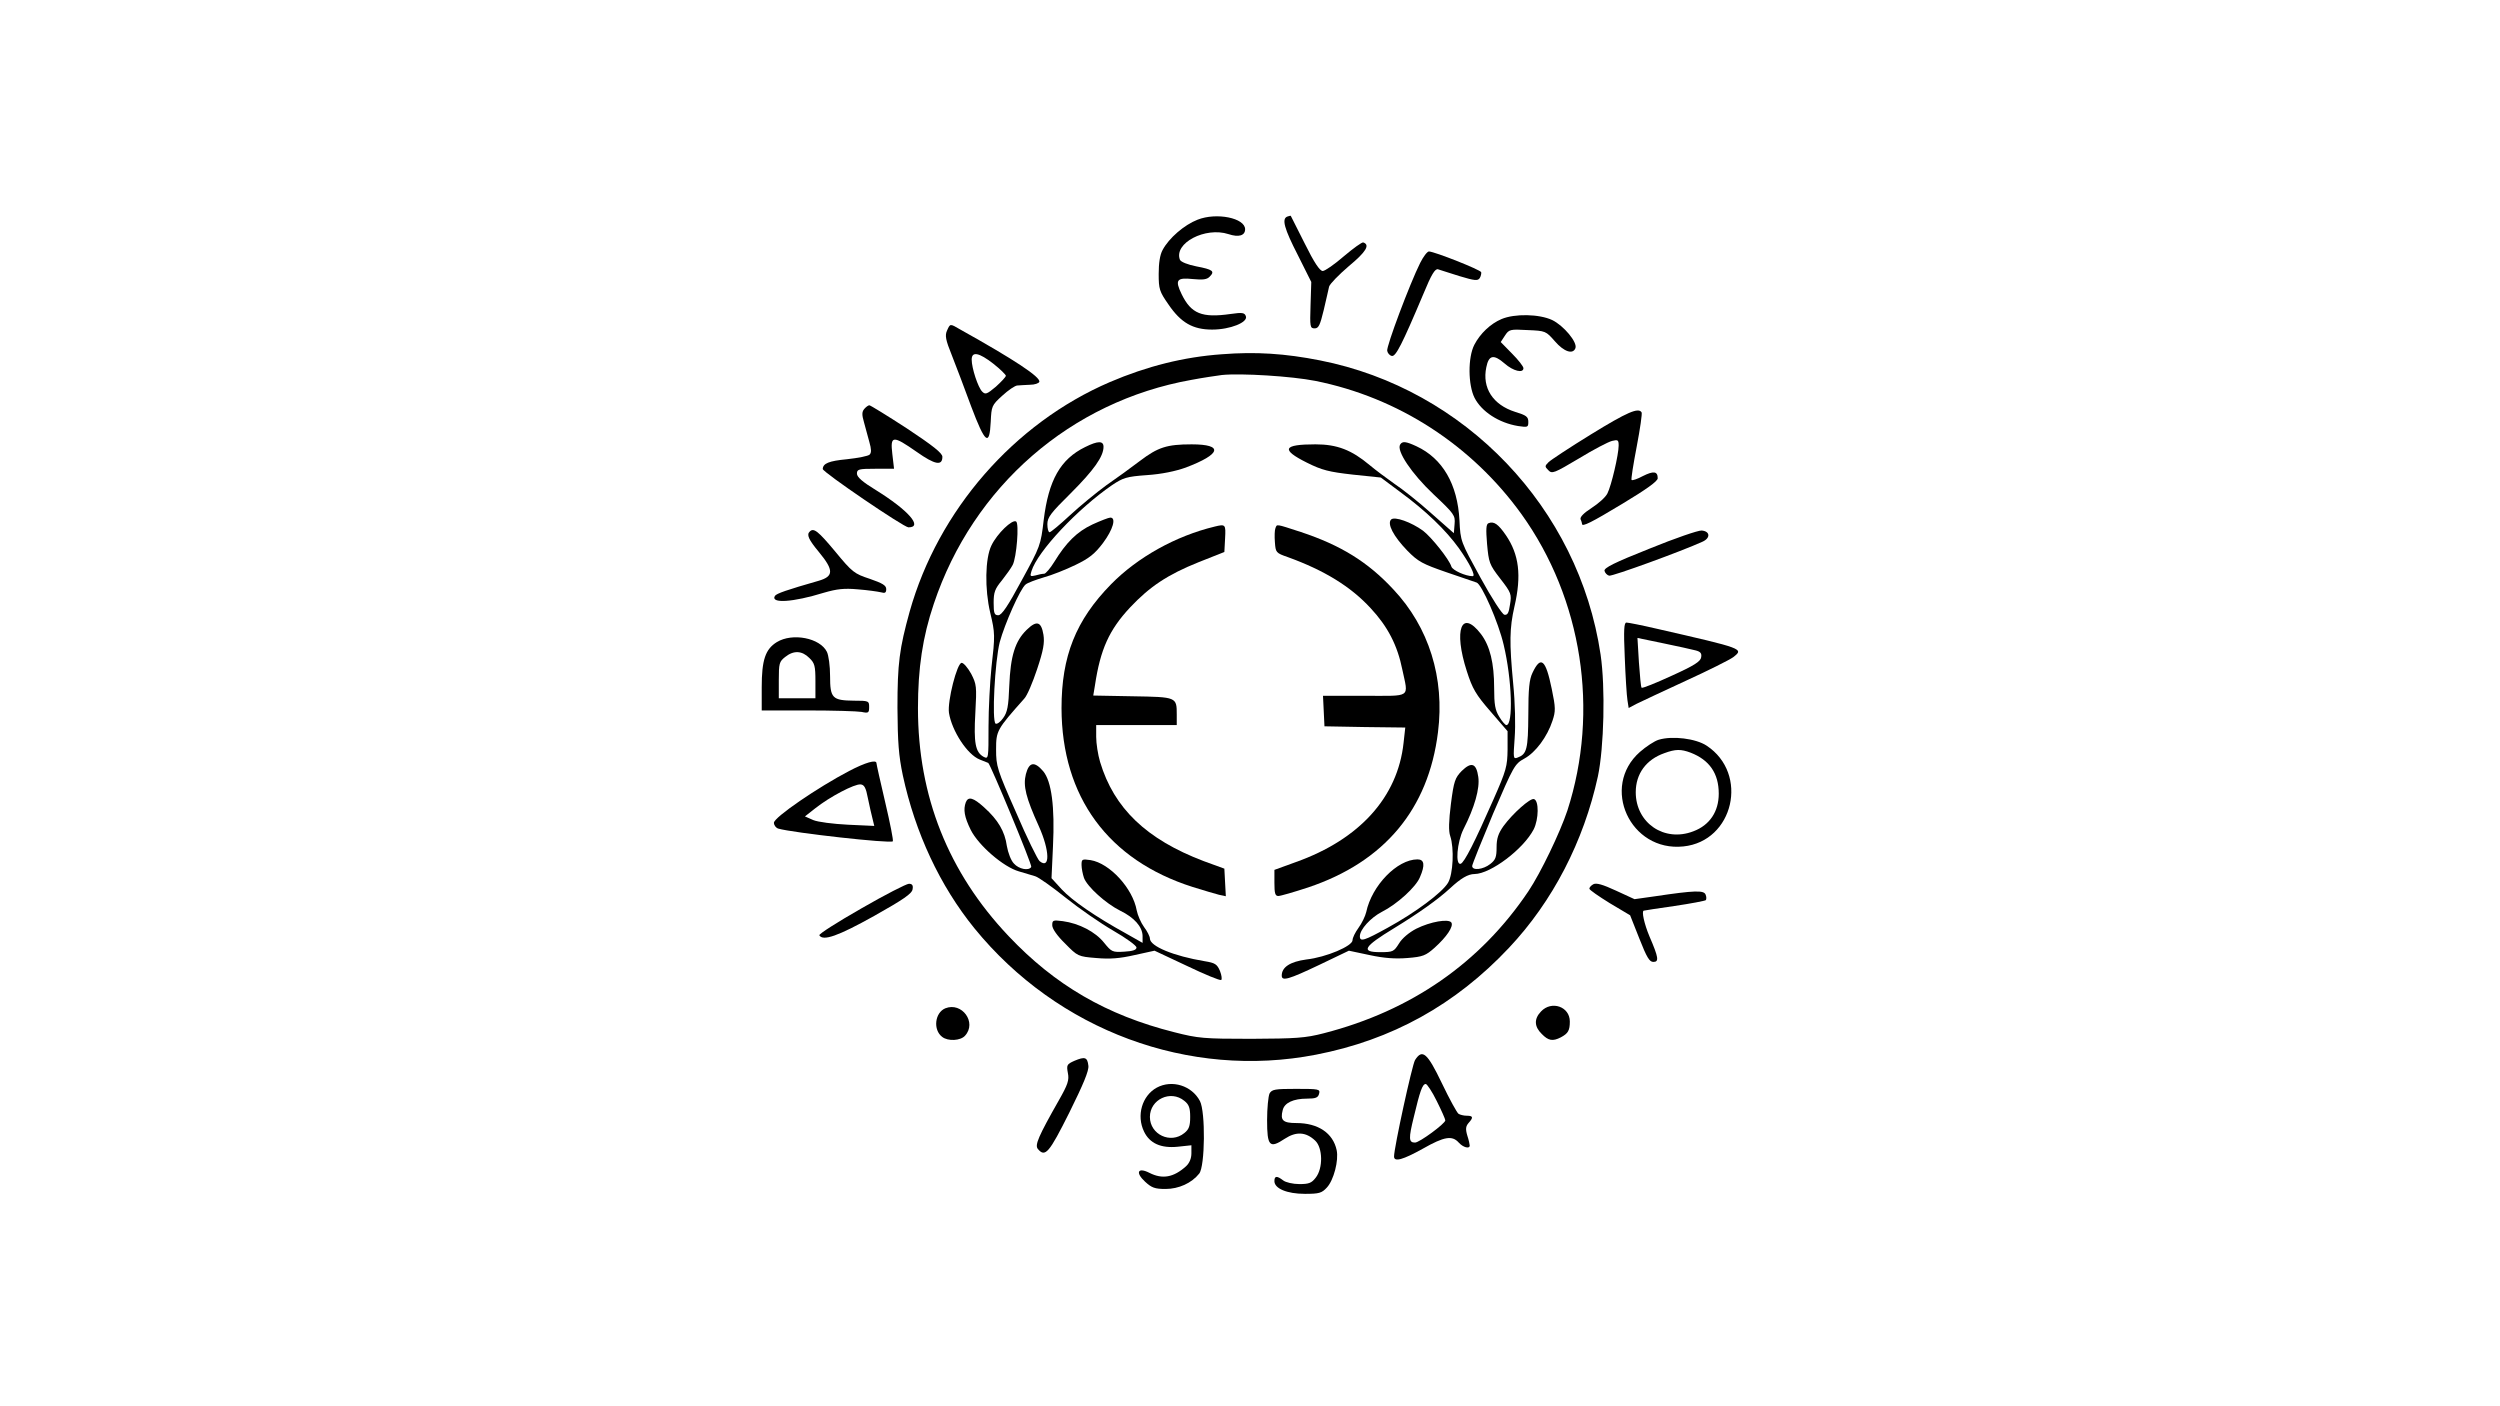 <?xml version="1.0" standalone="no"?>
<!DOCTYPE svg PUBLIC "-//W3C//DTD SVG 20010904//EN"
 "http://www.w3.org/TR/2001/REC-SVG-20010904/DTD/svg10.dtd">
<svg version="1.0" xmlns="http://www.w3.org/2000/svg"
 width="1024pt" height="576pt" viewBox="0 0 1024 576"
 preserveAspectRatio="xMidYMid meet">

<g transform="translate(0,576) scale(0.1,-0.1)"
fill="#000000" stroke="none">
<path d="M4905 4860 c-54 -21 -117 -75 -143 -124 -11 -20 -16 -54 -16 -98 0
-62 3 -72 40 -125 51 -75 100 -103 179 -103 74 0 148 30 138 55 -5 14 -14 16
-62 9 -118 -17 -162 1 -201 81 -28 58 -21 69 46 62 41 -4 58 -2 69 10 22 22
13 29 -55 42 -35 7 -63 18 -67 27 -26 68 104 136 199 105 42 -14 68 -6 68 20
0 46 -117 70 -195 39z"/>
<path d="M5273 4873 c-24 -9 -13 -49 43 -158 l55 -110 -3 -95 c-3 -89 -2 -95
17 -95 16 0 22 13 37 75 9 41 20 84 22 96 3 11 40 49 81 84 70 58 88 87 59 97
-5 2 -41 -24 -80 -57 -38 -33 -77 -60 -86 -60 -12 0 -35 34 -74 113 -31 61
-57 113 -57 113 -1 1 -8 -1 -14 -3z"/>
<path d="M5817 4683 c-42 -84 -139 -342 -135 -360 2 -10 10 -19 19 -21 16 -3
41 45 130 256 32 78 47 102 59 99 8 -3 48 -15 88 -28 63 -19 75 -20 83 -8 5 8
7 19 6 24 -3 10 -190 84 -214 85 -7 0 -23 -21 -36 -47z"/>
<path d="M6150 4453 c-45 -19 -87 -59 -111 -105 -27 -52 -26 -165 1 -218 29
-56 99 -102 178 -115 40 -6 42 -5 42 17 0 21 -8 27 -54 41 -91 29 -136 98
-118 183 10 50 30 54 75 15 35 -31 77 -41 77 -19 0 7 -21 34 -47 60 l-46 47
17 26 c17 26 21 27 93 23 74 -3 75 -4 112 -46 37 -43 74 -55 84 -28 9 24 -48
92 -95 115 -53 25 -154 27 -208 4z"/>
<path d="M3879 4406 c-9 -20 -6 -38 20 -102 17 -44 53 -137 79 -209 57 -151
75 -166 80 -63 3 64 4 68 47 107 25 23 53 42 62 42 10 1 33 2 52 3 19 0 36 6
38 12 6 19 -101 90 -325 215 -41 24 -40 24 -53 -5z m190 -136 c28 -22 51 -45
51 -49 0 -5 -19 -25 -41 -45 -37 -31 -43 -33 -56 -20 -17 17 -43 96 -43 131 0
35 30 29 89 -17z"/>
<path d="M5005 4309 c-156 -11 -307 -49 -459 -114 -393 -169 -703 -525 -820
-940 -42 -152 -50 -212 -50 -395 1 -141 5 -195 22 -276 51 -236 152 -452 293
-626 341 -419 879 -619 1399 -518 310 60 571 204 791 438 179 190 306 436 364
702 25 119 31 363 11 499 -89 600 -555 1088 -1150 1205 -142 28 -262 36 -401
25z m382 -109 c340 -68 641 -263 845 -546 249 -347 320 -806 188 -1214 -30
-90 -109 -255 -160 -331 -197 -293 -480 -489 -837 -581 -77 -20 -114 -22 -298
-23 -195 0 -217 2 -315 27 -278 70 -489 193 -679 394 -247 261 -371 573 -371
933 0 164 19 292 65 428 161 481 561 829 1055 917 47 9 103 17 125 20 79 8
286 -5 382 -24z"/>
<path d="M4445 3929 c-102 -50 -150 -136 -170 -299 -12 -103 -14 -108 -90
-247 -57 -106 -82 -143 -96 -143 -16 0 -19 8 -19 51 0 43 5 57 34 92 18 23 38
51 44 63 16 31 27 170 14 178 -16 10 -78 -50 -101 -98 -26 -53 -28 -179 -5
-276 20 -83 20 -94 5 -224 -6 -59 -12 -169 -12 -242 0 -131 0 -134 -20 -124
-34 19 -41 57 -34 180 6 109 5 117 -17 160 -14 25 -31 45 -39 45 -19 0 -59
-158 -52 -205 12 -74 75 -171 126 -191 18 -7 33 -13 35 -14 10 -8 181 -419
176 -426 -10 -17 -51 -9 -71 14 -12 12 -24 44 -29 72 -8 59 -36 107 -93 158
-44 40 -65 46 -75 21 -11 -30 -6 -60 20 -113 32 -64 134 -152 197 -170 23 -7
53 -16 67 -20 14 -4 70 -44 125 -88 55 -44 143 -105 195 -135 52 -30 95 -61
95 -69 0 -10 -15 -15 -50 -17 -49 -3 -52 -1 -83 37 -35 44 -102 79 -169 88
-40 5 -43 4 -43 -17 0 -14 20 -43 53 -75 51 -52 53 -53 127 -59 56 -5 96 -2
157 12 l82 18 132 -62 c73 -35 136 -61 141 -58 4 3 2 19 -5 37 -12 28 -20 33
-63 40 -126 21 -224 61 -224 93 0 8 -11 30 -24 47 -13 18 -26 48 -30 68 -16
90 -110 193 -189 206 -35 5 -37 4 -37 -20 0 -14 5 -38 10 -53 14 -37 90 -105
148 -134 58 -28 91 -66 92 -103 l0 -29 -67 38 c-127 70 -221 135 -264 181
l-42 46 6 130 c8 163 -6 267 -40 308 -36 42 -58 38 -71 -12 -12 -48 0 -96 53
-213 45 -100 47 -179 3 -143 -8 7 -52 96 -96 199 -78 176 -82 190 -82 258 0
77 3 82 115 208 12 12 35 67 53 121 26 78 31 108 26 141 -9 55 -28 60 -69 20
-47 -46 -66 -106 -71 -229 -3 -84 -8 -109 -25 -132 -11 -16 -25 -26 -31 -23
-16 10 -3 255 17 334 20 74 84 219 106 236 8 7 41 19 74 29 33 9 91 32 130 51
56 27 79 45 113 90 41 55 55 104 30 104 -7 0 -40 -13 -73 -28 -64 -30 -108
-74 -157 -154 -16 -26 -35 -48 -41 -48 -7 0 -23 -3 -36 -7 -21 -5 -23 -4 -16
18 25 81 189 255 330 352 45 30 59 35 143 41 60 4 117 16 159 31 145 55 156
95 24 95 -102 0 -138 -12 -212 -68 -34 -26 -96 -71 -138 -100 -41 -30 -108
-85 -149 -123 -41 -38 -78 -69 -83 -69 -5 0 -9 15 -9 33 0 28 14 46 96 127 94
94 134 150 134 190 0 25 -23 25 -75 -1z"/>
<path d="M5735 3939 c-16 -25 47 -119 136 -203 86 -81 90 -87 87 -122 l-3 -38
-93 82 c-50 45 -118 99 -150 120 -31 22 -77 56 -102 77 -74 62 -133 85 -222
85 -133 0 -143 -21 -35 -75 62 -31 91 -38 188 -49 l115 -12 79 -59 c105 -77
187 -156 241 -231 43 -61 70 -114 56 -114 -29 0 -82 24 -87 39 -9 30 -82 121
-116 147 -48 35 -117 60 -131 46 -17 -17 9 -68 66 -127 45 -46 63 -55 161 -89
61 -21 116 -40 123 -42 21 -6 90 -164 111 -255 34 -142 40 -329 11 -329 -4 0
-18 15 -29 34 -17 27 -21 50 -21 118 0 102 -17 172 -54 221 -80 104 -113 18
-58 -152 23 -72 37 -96 97 -165 l70 -81 0 -75 c-1 -69 -5 -85 -58 -205 -76
-173 -119 -258 -134 -263 -23 -7 -15 88 11 141 46 90 68 168 61 215 -8 56 -28
63 -68 24 -27 -28 -32 -41 -44 -134 -9 -72 -10 -112 -3 -132 17 -50 12 -157
-9 -192 -24 -40 -132 -121 -247 -184 -96 -53 -114 -59 -114 -35 0 28 44 76 90
100 62 31 140 102 156 142 22 50 18 73 -10 73 -83 0 -187 -107 -210 -216 -4
-17 -18 -46 -32 -65 -13 -18 -24 -40 -24 -50 0 -24 -108 -70 -189 -79 -66 -9
-101 -31 -101 -66 0 -24 28 -16 154 44 l121 58 85 -18 c60 -13 106 -16 155
-12 63 5 75 10 111 42 50 45 78 87 69 103 -11 17 -86 4 -144 -25 -29 -15 -58
-39 -71 -61 -21 -33 -24 -35 -77 -35 -81 0 -68 22 57 98 103 63 180 118 230
164 43 40 73 58 100 58 66 1 200 102 242 183 21 42 22 118 1 124 -15 5 -87
-59 -125 -111 -21 -30 -28 -50 -28 -87 0 -39 -4 -51 -26 -68 -29 -23 -74 -28
-74 -8 0 6 39 103 86 215 84 195 88 203 128 225 46 25 94 90 115 155 13 39 13
53 -3 130 -25 122 -45 138 -79 66 -13 -27 -17 -65 -17 -172 -1 -141 -6 -161
-44 -175 -18 -7 -18 -3 -12 80 4 52 2 143 -6 223 -16 169 -15 227 5 315 30
128 19 214 -35 293 -31 45 -49 58 -71 49 -10 -4 -11 -24 -6 -85 7 -76 9 -84
54 -142 45 -58 47 -64 40 -106 -5 -35 -10 -44 -23 -42 -9 2 -51 66 -98 152
-81 148 -82 148 -86 235 -8 148 -69 253 -176 303 -43 20 -58 22 -67 7z"/>
<path d="M4975 3603 c-158 -38 -315 -125 -424 -236 -145 -148 -203 -295 -203
-508 1 -363 191 -622 537 -732 44 -14 93 -28 108 -32 l28 -6 -3 56 -3 57 -85
31 c-234 89 -367 216 -424 406 -9 30 -16 76 -16 103 l0 48 165 0 165 0 0 43
c0 72 0 72 -180 75 l-162 3 7 42 c22 147 58 227 144 319 80 85 153 134 280
185 l106 42 3 56 c3 57 2 59 -43 48z"/>
<path d="M5224 3596 c-3 -7 -4 -33 -2 -57 3 -42 4 -44 53 -61 149 -54 257
-120 339 -209 70 -75 110 -152 130 -252 25 -118 40 -107 -154 -107 l-171 0 3
-62 3 -63 165 -3 166 -2 -7 -63 c-24 -222 -180 -395 -441 -488 l-88 -32 0 -53
c0 -43 3 -54 16 -54 9 0 64 16 122 35 313 105 493 321 532 636 28 222 -37 430
-183 585 -105 113 -216 181 -379 235 -105 34 -97 33 -104 15z"/>
<path d="M3540 4085 c-10 -12 -10 -24 -1 -55 6 -22 16 -58 22 -81 8 -28 9 -43
1 -51 -6 -6 -47 -14 -93 -19 -74 -7 -98 -17 -99 -40 0 -13 332 -239 351 -239
61 0 0 70 -134 153 -54 33 -77 53 -77 67 0 18 7 20 76 20 l76 0 -7 60 c-9 77
1 78 100 9 75 -53 105 -58 105 -20 0 15 -38 45 -145 116 -80 52 -150 95 -154
95 -5 0 -14 -7 -21 -15z"/>
<path d="M6517 3981 c-86 -53 -165 -105 -174 -114 -16 -16 -16 -18 -1 -33 15
-16 24 -12 125 48 59 36 120 68 136 72 24 6 27 4 27 -19 0 -37 -30 -165 -46
-196 -7 -15 -36 -41 -64 -59 -34 -22 -49 -38 -46 -47 4 -8 6 -17 6 -19 0 -13
37 5 166 83 98 59 144 92 144 104 0 29 -17 31 -61 9 -22 -12 -43 -19 -46 -16
-3 2 7 64 21 137 14 73 23 136 20 140 -13 21 -59 1 -207 -90z"/>
<path d="M3317 3583 c-14 -13 -6 -32 38 -85 61 -74 60 -99 -2 -117 -129 -37
-173 -52 -179 -62 -19 -32 74 -26 200 13 55 16 84 19 140 14 39 -3 81 -9 94
-12 17 -5 22 -2 22 13 0 15 -15 24 -67 42 -64 21 -72 27 -142 112 -70 84 -88
98 -104 82z"/>
<path d="M6757 3513 c-146 -58 -187 -79 -185 -91 2 -9 11 -18 19 -20 14 -3
299 101 382 139 34 15 32 43 -3 46 -14 1 -110 -32 -213 -74z"/>
<path d="M6655 3068 c3 -79 8 -158 11 -176 l5 -32 32 17 c18 9 108 51 201 94
92 42 180 86 195 97 45 35 44 35 -314 117 -60 14 -116 25 -123 25 -10 0 -12
-29 -7 -142z m290 28 c20 -5 26 -12 23 -28 -2 -17 -28 -34 -121 -76 -65 -30
-120 -52 -123 -49 -3 2 -7 49 -11 104 l-6 100 106 -22 c58 -12 117 -25 132
-29z"/>
<path d="M3182 3130 c-47 -29 -62 -73 -62 -185 l0 -95 189 0 c104 0 203 -3
220 -6 28 -6 31 -4 31 20 0 25 -2 26 -62 26 -89 1 -98 10 -98 101 0 41 -6 85
-13 99 -28 57 -141 79 -205 40z m133 -65 c22 -21 25 -33 25 -95 l0 -70 -75 0
-75 0 0 74 c0 69 2 76 26 95 35 28 69 26 99 -4z"/>
<path d="M6794 2730 c-17 -5 -52 -28 -77 -50 -162 -143 -40 -410 178 -387 206
21 270 298 95 413 -44 29 -140 41 -196 24z m131 -53 c77 -30 115 -85 115 -168
0 -73 -37 -129 -104 -154 -119 -46 -236 34 -236 160 0 76 43 134 117 160 46
17 68 17 108 2z"/>
<path d="M3478 2602 c-128 -67 -308 -190 -308 -212 0 -10 8 -21 18 -24 58 -17
460 -62 469 -52 3 3 -11 74 -31 159 -20 85 -36 157 -36 161 0 16 -45 3 -112
-32z m77 -112 c6 -30 15 -68 19 -84 l7 -29 -108 5 c-60 3 -123 11 -142 19
l-34 15 42 33 c59 47 162 101 186 98 15 -1 22 -14 30 -57z"/>
<path d="M6526 2138 c-9 -5 -16 -13 -16 -18 0 -5 38 -31 83 -59 l84 -50 38
-96 c30 -76 41 -95 57 -95 24 0 22 17 -16 105 -21 50 -33 104 -23 105 1 1 57
9 125 19 68 10 125 21 129 24 3 4 3 14 -1 23 -7 18 -45 17 -206 -7 l-85 -12
-76 35 c-54 25 -81 33 -93 26z"/>
<path d="M3528 2039 c-98 -56 -175 -105 -172 -110 15 -25 77 -3 224 79 121 68
156 92 158 110 3 16 -2 22 -15 22 -10 0 -98 -45 -195 -101z"/>
<path d="M3872 1630 c-43 -18 -51 -88 -13 -117 24 -19 76 -16 94 5 49 54 -13
139 -81 112z"/>
<path d="M6312 1617 c-29 -30 -28 -62 3 -92 27 -28 45 -31 78 -14 30 16 37 28
37 65 0 61 -75 87 -118 41z"/>
<path d="M5796 1418 c-12 -20 -86 -359 -86 -395 0 -24 37 -13 118 32 88 50
120 55 147 25 18 -20 45 -27 45 -12 0 4 -4 23 -10 41 -8 27 -6 38 5 51 21 23
19 30 -7 30 -13 0 -28 4 -34 8 -6 4 -37 60 -68 125 -60 125 -80 142 -110 95z
m89 -168 c19 -38 35 -74 35 -79 0 -13 -106 -91 -124 -91 -26 0 -27 16 -5 105
25 105 35 135 49 135 5 0 26 -31 45 -70z"/>
<path d="M4401 1415 c-31 -14 -33 -17 -27 -50 6 -29 0 -47 -37 -112 -84 -148
-99 -183 -86 -199 30 -36 46 -17 129 149 57 115 81 172 78 192 -4 35 -14 38
-57 20z"/>
<path d="M4738 1305 c-60 -33 -84 -114 -52 -180 23 -48 69 -69 138 -62 l56 6
0 -33 c0 -21 -8 -40 -22 -53 -51 -46 -97 -54 -150 -27 -47 24 -59 2 -18 -36
27 -25 40 -30 84 -30 54 0 107 24 138 63 24 30 26 253 3 297 -33 63 -114 89
-177 55z m113 -54 c19 -15 24 -29 24 -66 0 -37 -5 -51 -24 -66 -56 -46 -141
-6 -141 66 0 72 85 112 141 66z"/>
<path d="M5200 1281 c-5 -11 -10 -60 -10 -109 0 -107 10 -118 73 -76 46 30 86
28 124 -8 31 -29 33 -113 2 -152 -17 -22 -28 -26 -67 -26 -26 0 -56 7 -66 15
-26 20 -36 19 -36 -3 0 -30 51 -52 125 -52 58 0 69 3 90 26 28 30 49 111 40
153 -15 70 -76 111 -165 111 -55 0 -67 11 -56 53 7 30 44 47 100 47 35 0 45 4
49 20 5 19 0 20 -94 20 -87 0 -99 -2 -109 -19z"/>
</g>
</svg>
